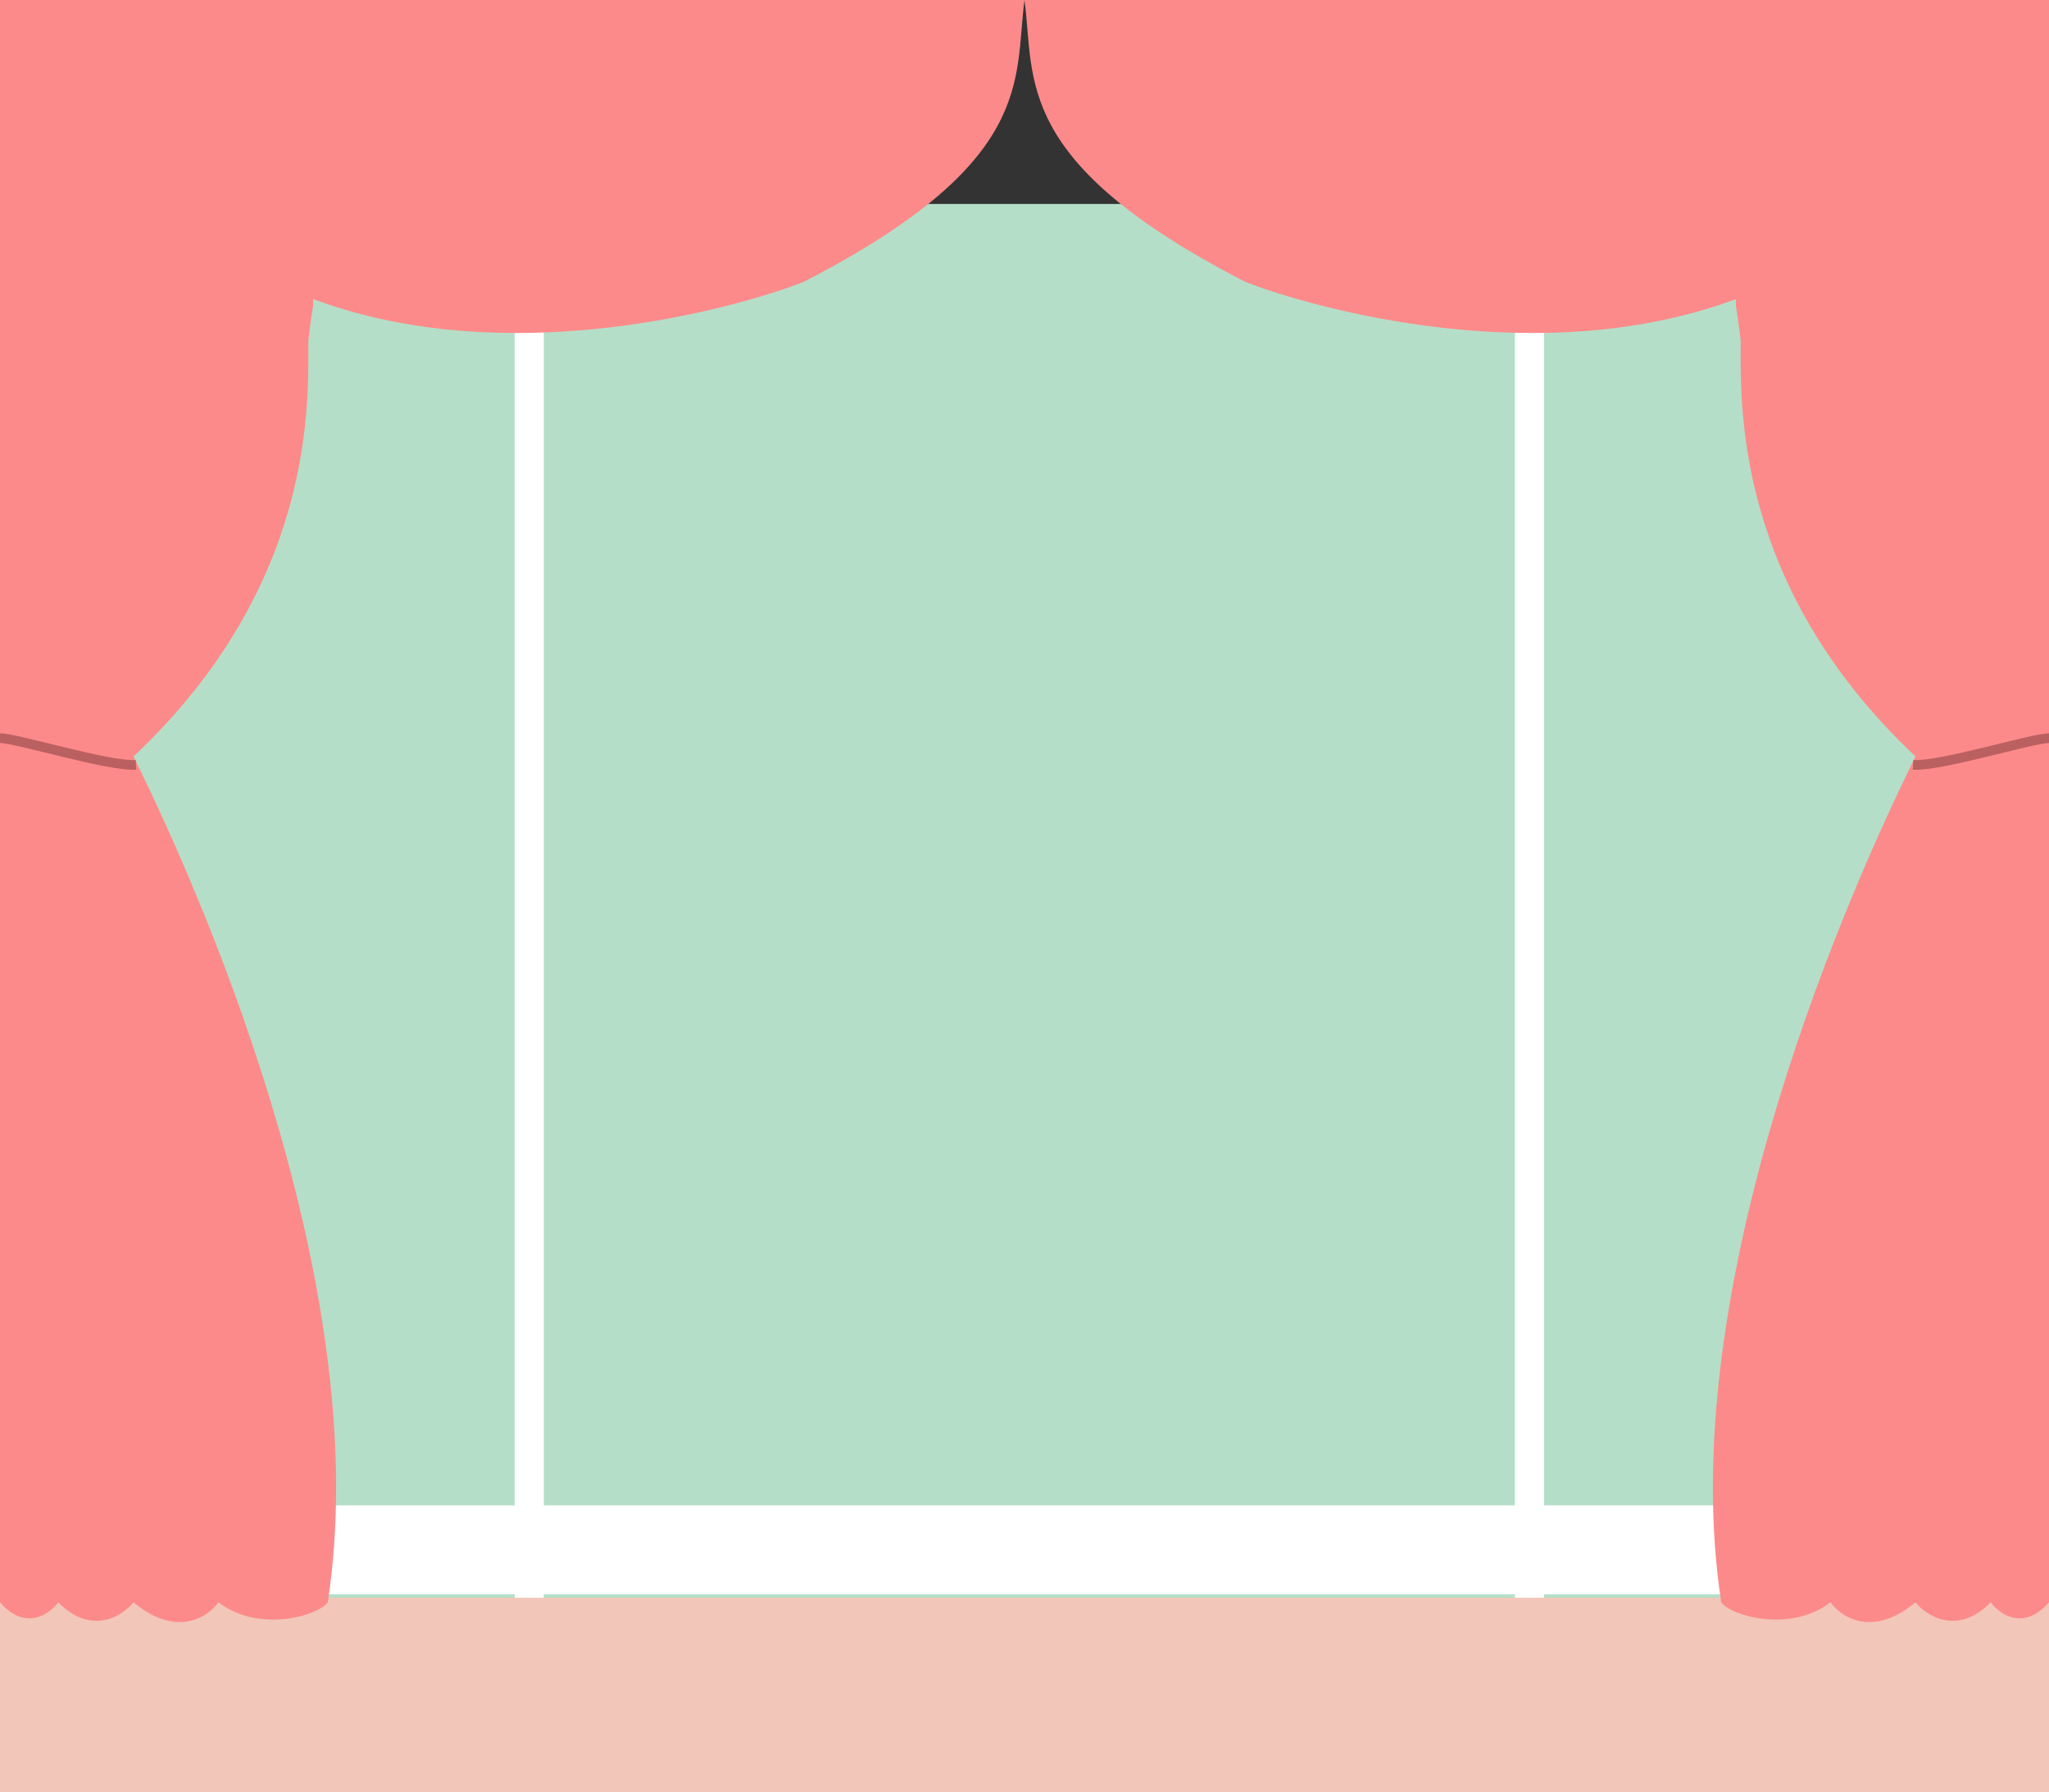 <svg width="422" height="369" viewBox="0 0 422 369" fill="none" xmlns="http://www.w3.org/2000/svg">
<rect x="0" y="0" width="422" height="369" fill="#333333" stroke="none"/>
<rect y="42" width="422" height="327" fill="#B5DEC8"/>
<rect y="329" width="422" height="40" fill="#F2C6B8"/>
<rect x="106" y="44" width="6" height="285" fill="white"/>
<rect x="312" y="44" width="6" height="285" fill="white"/>
<rect y="309.979" width="422" height="18.301" fill="white"/>
<path d="M63.5 70.126C63.5 82.772 65.1 120.364 27.5 155.772C44.167 189.494 77.1 267.859 67.5 329.938C65.667 332.62 53.4 336.375 45 329.938C42.833 333.003 36.3 337.295 27.5 329.938C25.167 332.812 18.8 336.835 12 329.938C10.167 332.428 5.2 335.915 0 329.938V0H211C208.833 16.478 213.5 33.339 165.5 58.055C154.833 62.27 108.719 76.497 67.5 62.654C66.486 62.313 65.486 61.965 64.5 61.609C64.5 64.378 64.5 61.609 63.5 70.126Z" fill="#FD8A8A"/>
<path d="M358.5 70.126C358.5 82.772 356.9 120.364 394.5 155.772C377.833 189.494 344.9 267.859 354.5 329.938C356.333 332.62 368.6 336.375 377 329.938C379.167 333.003 385.7 337.295 394.5 329.938C396.833 332.812 403.2 336.835 410 329.938C411.833 332.428 416.8 335.915 422 329.938V0H211C213.167 16.478 208.5 33.339 256.5 58.055C267.167 62.27 313.281 76.497 354.5 62.654C355.514 62.313 356.514 61.965 357.5 61.609C357.5 64.378 357.5 61.609 358.5 70.126Z" fill="#FD8A8A"/>
<path d="M394 157.5C399.83 157.828 418.5 152 422 152" stroke="#BB6060" stroke-width="2"/>
<path d="M28 157.5C22.17 157.828 3.5 152 0 152" stroke="#BB6060" stroke-width="2"/>
</svg>
